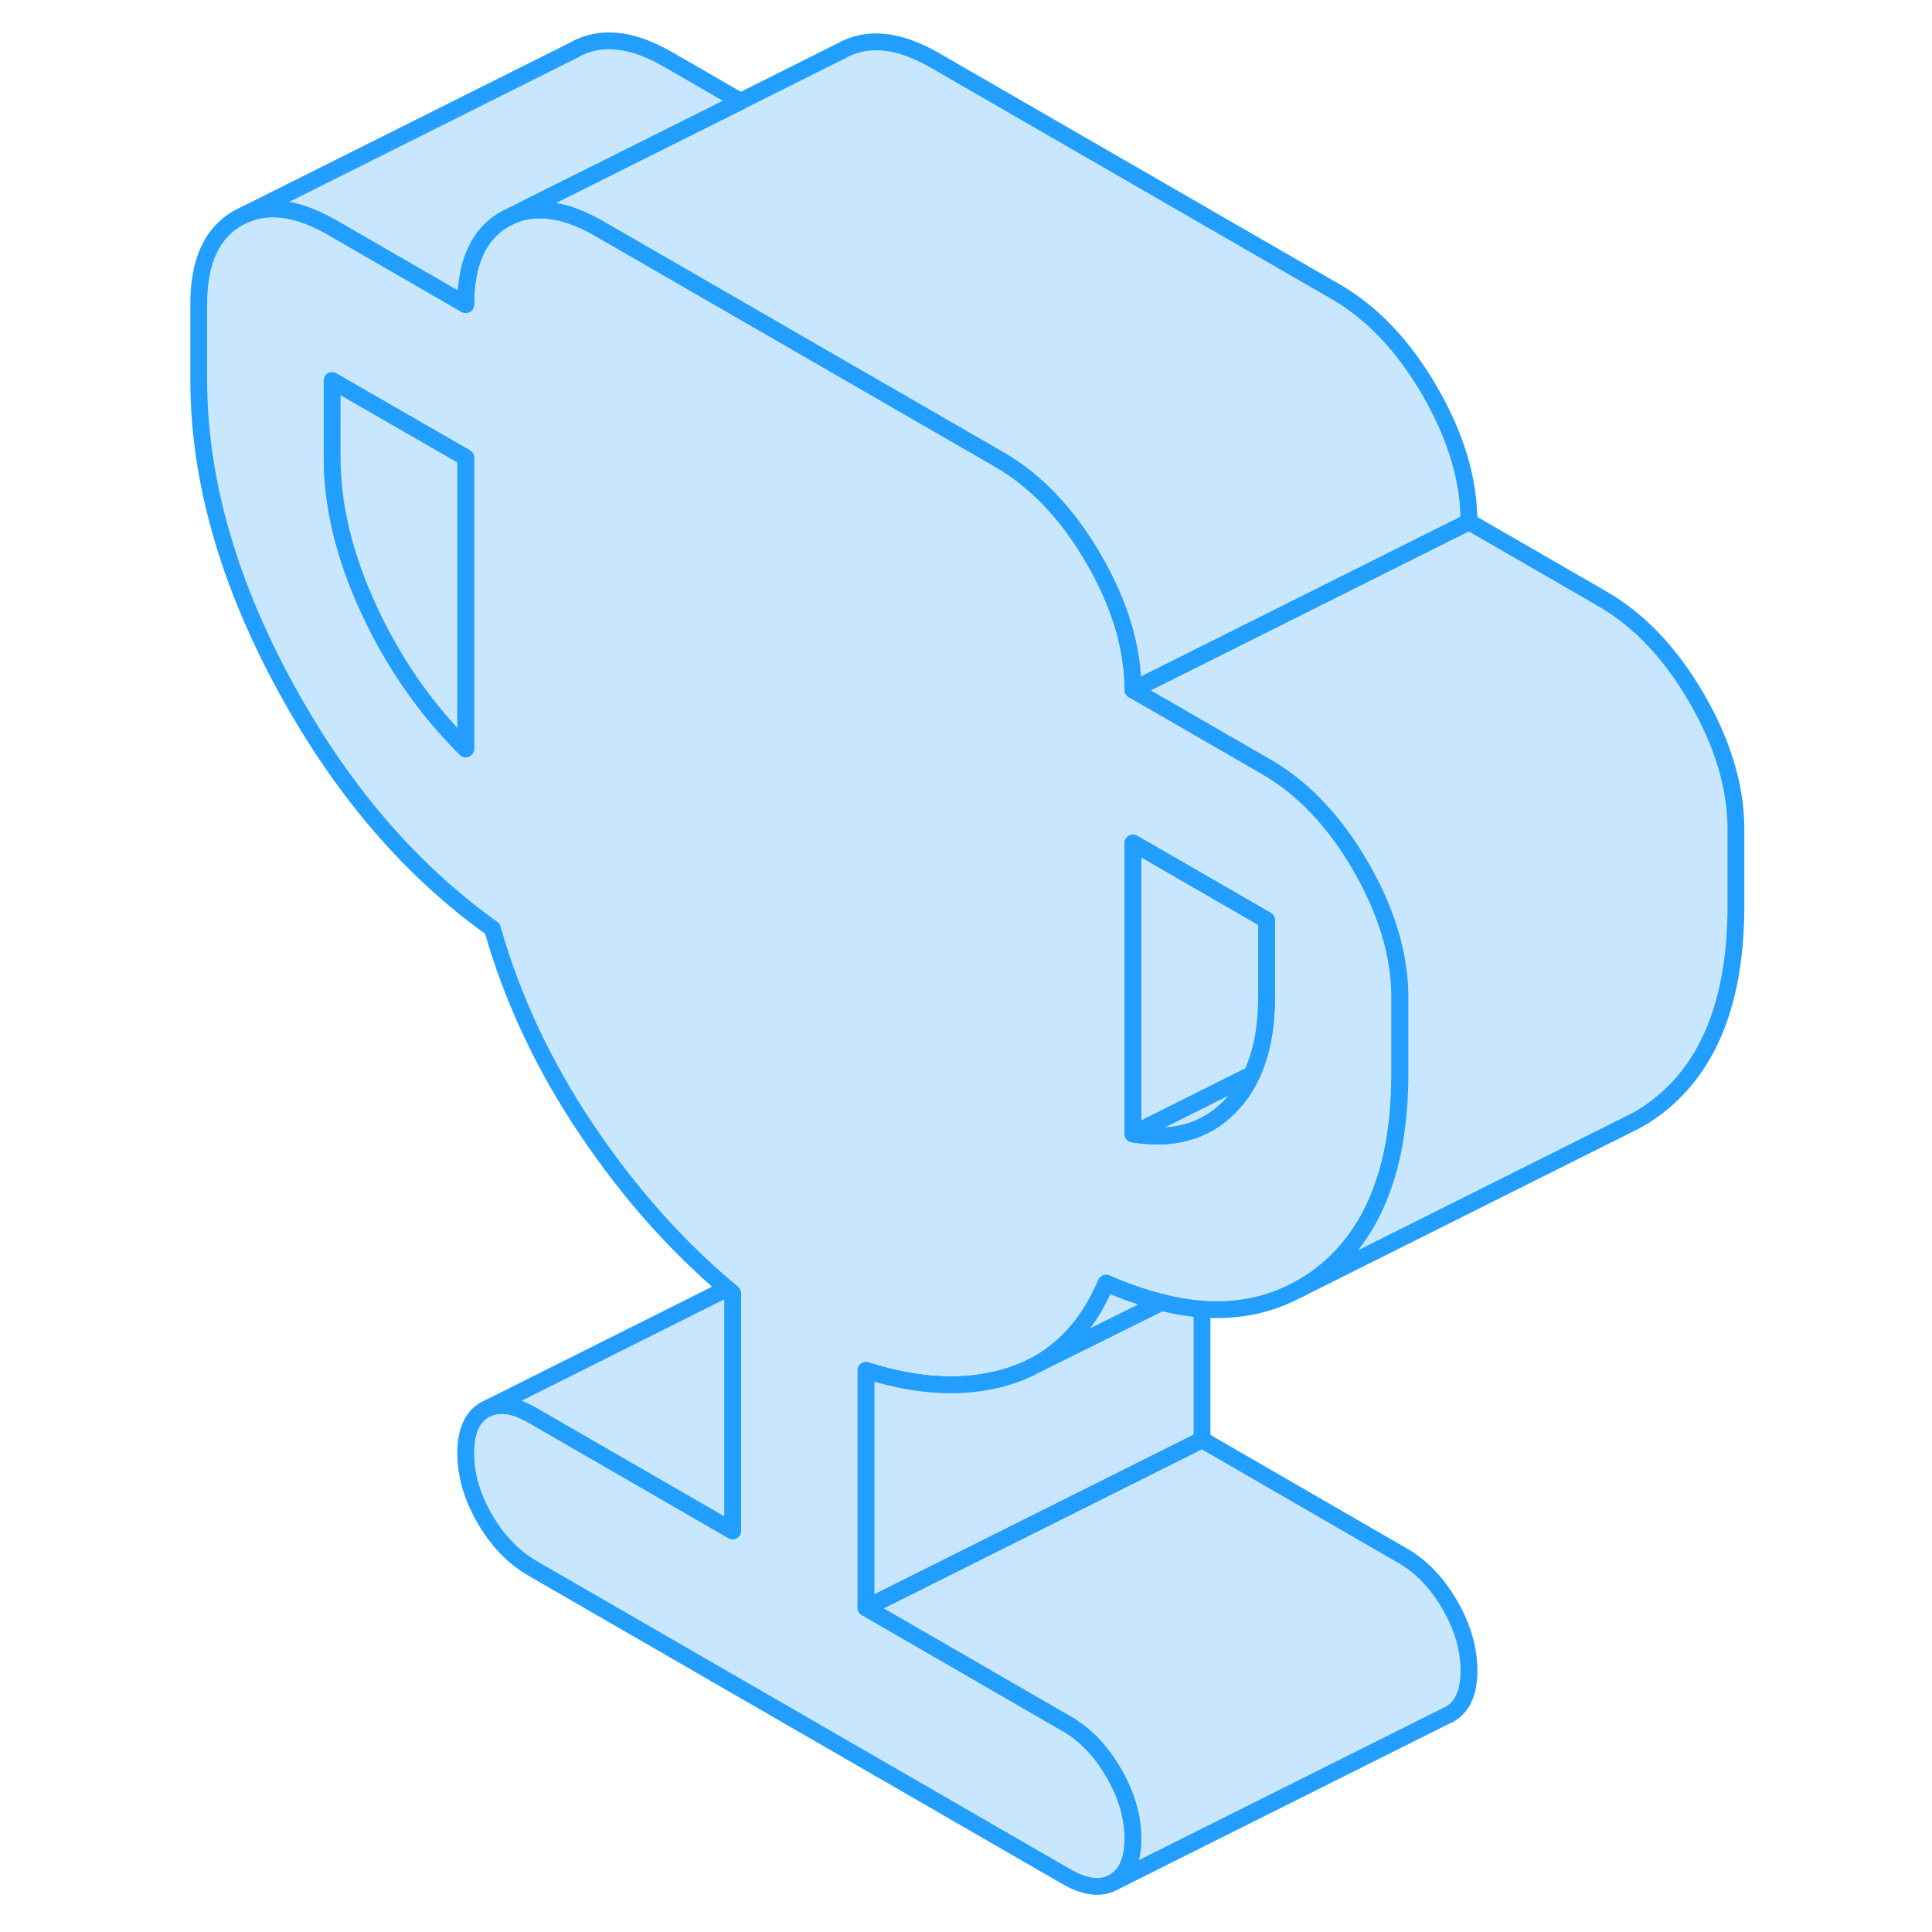 <svg width="48" height="48" viewBox="0 0 97 115" fill="#c8e7ff" xmlns="http://www.w3.org/2000/svg" stroke-width="1px" stroke-linecap="round" stroke-linejoin="round"><path d="M72 51.57C70.44 48.88 68.57 46.91 66.39 45.65L58.44 41.06C58.44 38.56 57.66 35.96 56.11 33.28C54.55 30.59 52.68 28.62 50.5 27.36L38.72 20.56L30.77 15.97L26.66 13.6C25.25 12.79 23.98 12.42 22.83 12.51C22.38 12.53 21.95 12.63 21.54 12.8L21.05 13.04C19.5 13.92 18.72 15.62 18.72 18.13L10.77 13.54C8.81 12.41 7.11 12.14 5.65 12.74L5.16 12.98C3.61 13.87 2.83 15.56 2.83 18.07V22.63C2.83 28.4 4.5 34.4 7.84 40.62C11.19 46.85 15.34 51.73 20.31 55.28C21.5 59.47 23.37 63.45 25.92 67.24C28.38 70.9 31.16 74.06 34.28 76.7C34.39 76.8 34.5 76.9 34.61 76.99V91.12L22.69 84.24C21.68 83.65 20.81 83.51 20.09 83.8L19.86 83.91C19.1 84.35 18.72 85.21 18.72 86.5C18.72 87.79 19.1 89.1 19.86 90.41C20.62 91.72 21.57 92.7 22.69 93.35L54.47 111.7C55.6 112.35 56.54 112.46 57.3 112.03C58.06 111.59 58.44 110.73 58.44 109.44C58.44 108.15 58.06 106.84 57.3 105.53C56.54 104.22 55.6 103.23 54.47 102.59L42.55 95.7V81.57C45.8 82.61 48.69 82.71 51.24 81.86C51.48 81.78 51.71 81.69 51.94 81.59C52.17 81.5 52.39 81.39 52.61 81.27L52.92 81.11C53.09 81 53.27 80.89 53.43 80.78C53.51 80.72 53.6 80.66 53.68 80.59C54.01 80.35 54.31 80.09 54.6 79.8C55.51 78.9 56.25 77.76 56.84 76.38C57.95 76.87 59.02 77.24 60.05 77.5C60.08 77.51 60.11 77.52 60.14 77.52C60.35 77.58 60.56 77.63 60.76 77.67C61.06 77.74 61.37 77.79 61.66 77.83C61.96 77.88 62.25 77.91 62.54 77.93C64.44 78.06 66.19 77.76 67.77 77.01L68.31 76.74C68.65 76.56 68.98 76.35 69.31 76.12C71.08 74.86 72.38 73.13 73.21 70.91C73.95 68.95 74.32 66.61 74.32 63.91V59.35C74.32 56.85 73.54 54.25 71.99 51.57H72ZM18.72 44.57C16.34 42.2 14.42 39.44 12.96 36.28C11.5 33.13 10.77 30.1 10.77 27.22V22.66L18.72 27.24V44.57ZM66.39 59.32C66.39 61.16 66.1 62.71 65.5 63.97C65.17 64.7 64.73 65.33 64.2 65.87C62.75 67.35 60.83 67.89 58.44 67.5V50.18L66.39 54.77V59.32Z" stroke="#229EFF" stroke-linejoin="round"/><path d="M18.72 27.24V44.57C16.34 42.2 14.419 39.44 12.96 36.28C11.499 33.13 10.77 30.1 10.77 27.22V22.66L18.72 27.24Z" stroke="#229EFF" stroke-linejoin="round"/><path d="M60.149 77.52L52.919 81.11C53.089 81 53.269 80.89 53.429 80.78C53.509 80.72 53.599 80.66 53.679 80.59C54.009 80.35 54.309 80.09 54.599 79.8C55.509 78.9 56.249 77.76 56.839 76.38C57.949 76.87 59.019 77.24 60.049 77.5C60.079 77.51 60.109 77.52 60.139 77.52H60.149Z" stroke="#229EFF" stroke-linejoin="round"/><path d="M78.439 99.44C78.439 100.73 78.059 101.59 77.299 102.03L77.069 102.14L57.299 112.03C58.059 111.59 58.44 110.73 58.44 109.44C58.44 108.15 58.059 106.84 57.299 105.53C56.539 104.22 55.599 103.23 54.469 102.59L42.549 95.7L54.089 89.93L62.549 85.7L74.469 92.59C75.6 93.23 76.539 94.22 77.299 95.53C78.059 96.84 78.439 98.15 78.439 99.44Z" stroke="#229EFF" stroke-linejoin="round"/><path d="M62.549 77.93V85.7L54.089 89.93L42.549 95.7V81.57C45.799 82.61 48.69 82.71 51.239 81.86C51.48 81.78 51.719 81.69 51.94 81.59C52.169 81.5 52.389 81.39 52.609 81.27L52.919 81.11L60.149 77.52C60.359 77.58 60.569 77.63 60.77 77.67C61.069 77.74 61.379 77.79 61.669 77.83C61.969 77.88 62.259 77.91 62.549 77.93Z" stroke="#229EFF" stroke-linejoin="round"/><path d="M66.389 54.77V59.32C66.389 61.16 66.1 62.71 65.499 63.97L58.44 67.5V50.18L66.389 54.77Z" stroke="#229EFF" stroke-linejoin="round"/><path d="M94.329 49.35V53.91C94.329 59.68 92.659 63.75 89.319 66.12C88.979 66.36 88.64 66.57 88.29 66.75L87.589 67.1L68.319 76.74C68.659 76.56 68.989 76.35 69.319 76.12C71.089 74.86 72.389 73.13 73.219 70.91C73.96 68.95 74.329 66.61 74.329 63.91V59.35C74.329 56.85 73.549 54.25 71.999 51.57C70.439 48.88 68.569 46.91 66.389 45.65L58.44 41.06L78.439 31.06L86.389 35.65C88.569 36.91 90.439 38.88 91.999 41.57C93.549 44.25 94.329 46.85 94.329 49.35Z" stroke="#229EFF" stroke-linejoin="round"/><path d="M78.439 31.06L58.44 41.06C58.44 38.56 57.659 35.96 56.109 33.28C54.549 30.59 52.679 28.62 50.499 27.36L38.719 20.56L30.77 15.97L26.659 13.6C25.249 12.79 23.979 12.42 22.829 12.51C22.379 12.53 21.95 12.63 21.54 12.8L22.829 12.15L35.079 6.03L41.049 3.04C42.609 2.15 44.479 2.34 46.659 3.6L70.499 17.36C72.68 18.62 74.549 20.59 76.109 23.28C77.659 25.96 78.439 28.56 78.439 31.06Z" stroke="#229EFF" stroke-linejoin="round"/><path d="M35.079 6.03L22.829 12.15L21.54 12.8L21.049 13.04C19.499 13.92 18.72 15.62 18.72 18.13L10.77 13.54C8.81 12.41 7.109 12.14 5.649 12.74L25.159 2.98C26.719 2.09 28.59 2.28 30.77 3.54L35.079 6.03Z" stroke="#229EFF" stroke-linejoin="round"/><path d="M65.499 63.97C65.169 64.7 64.73 65.33 64.2 65.87C62.749 67.35 60.83 67.89 58.44 67.5L65.499 63.97Z" stroke="#229EFF" stroke-linejoin="round"/><path d="M34.61 76.99V91.12L22.69 84.24C21.68 83.65 20.81 83.51 20.09 83.8L34.28 76.7C34.39 76.8 34.5 76.9 34.61 76.99Z" stroke="#229EFF" stroke-linejoin="round"/></svg>